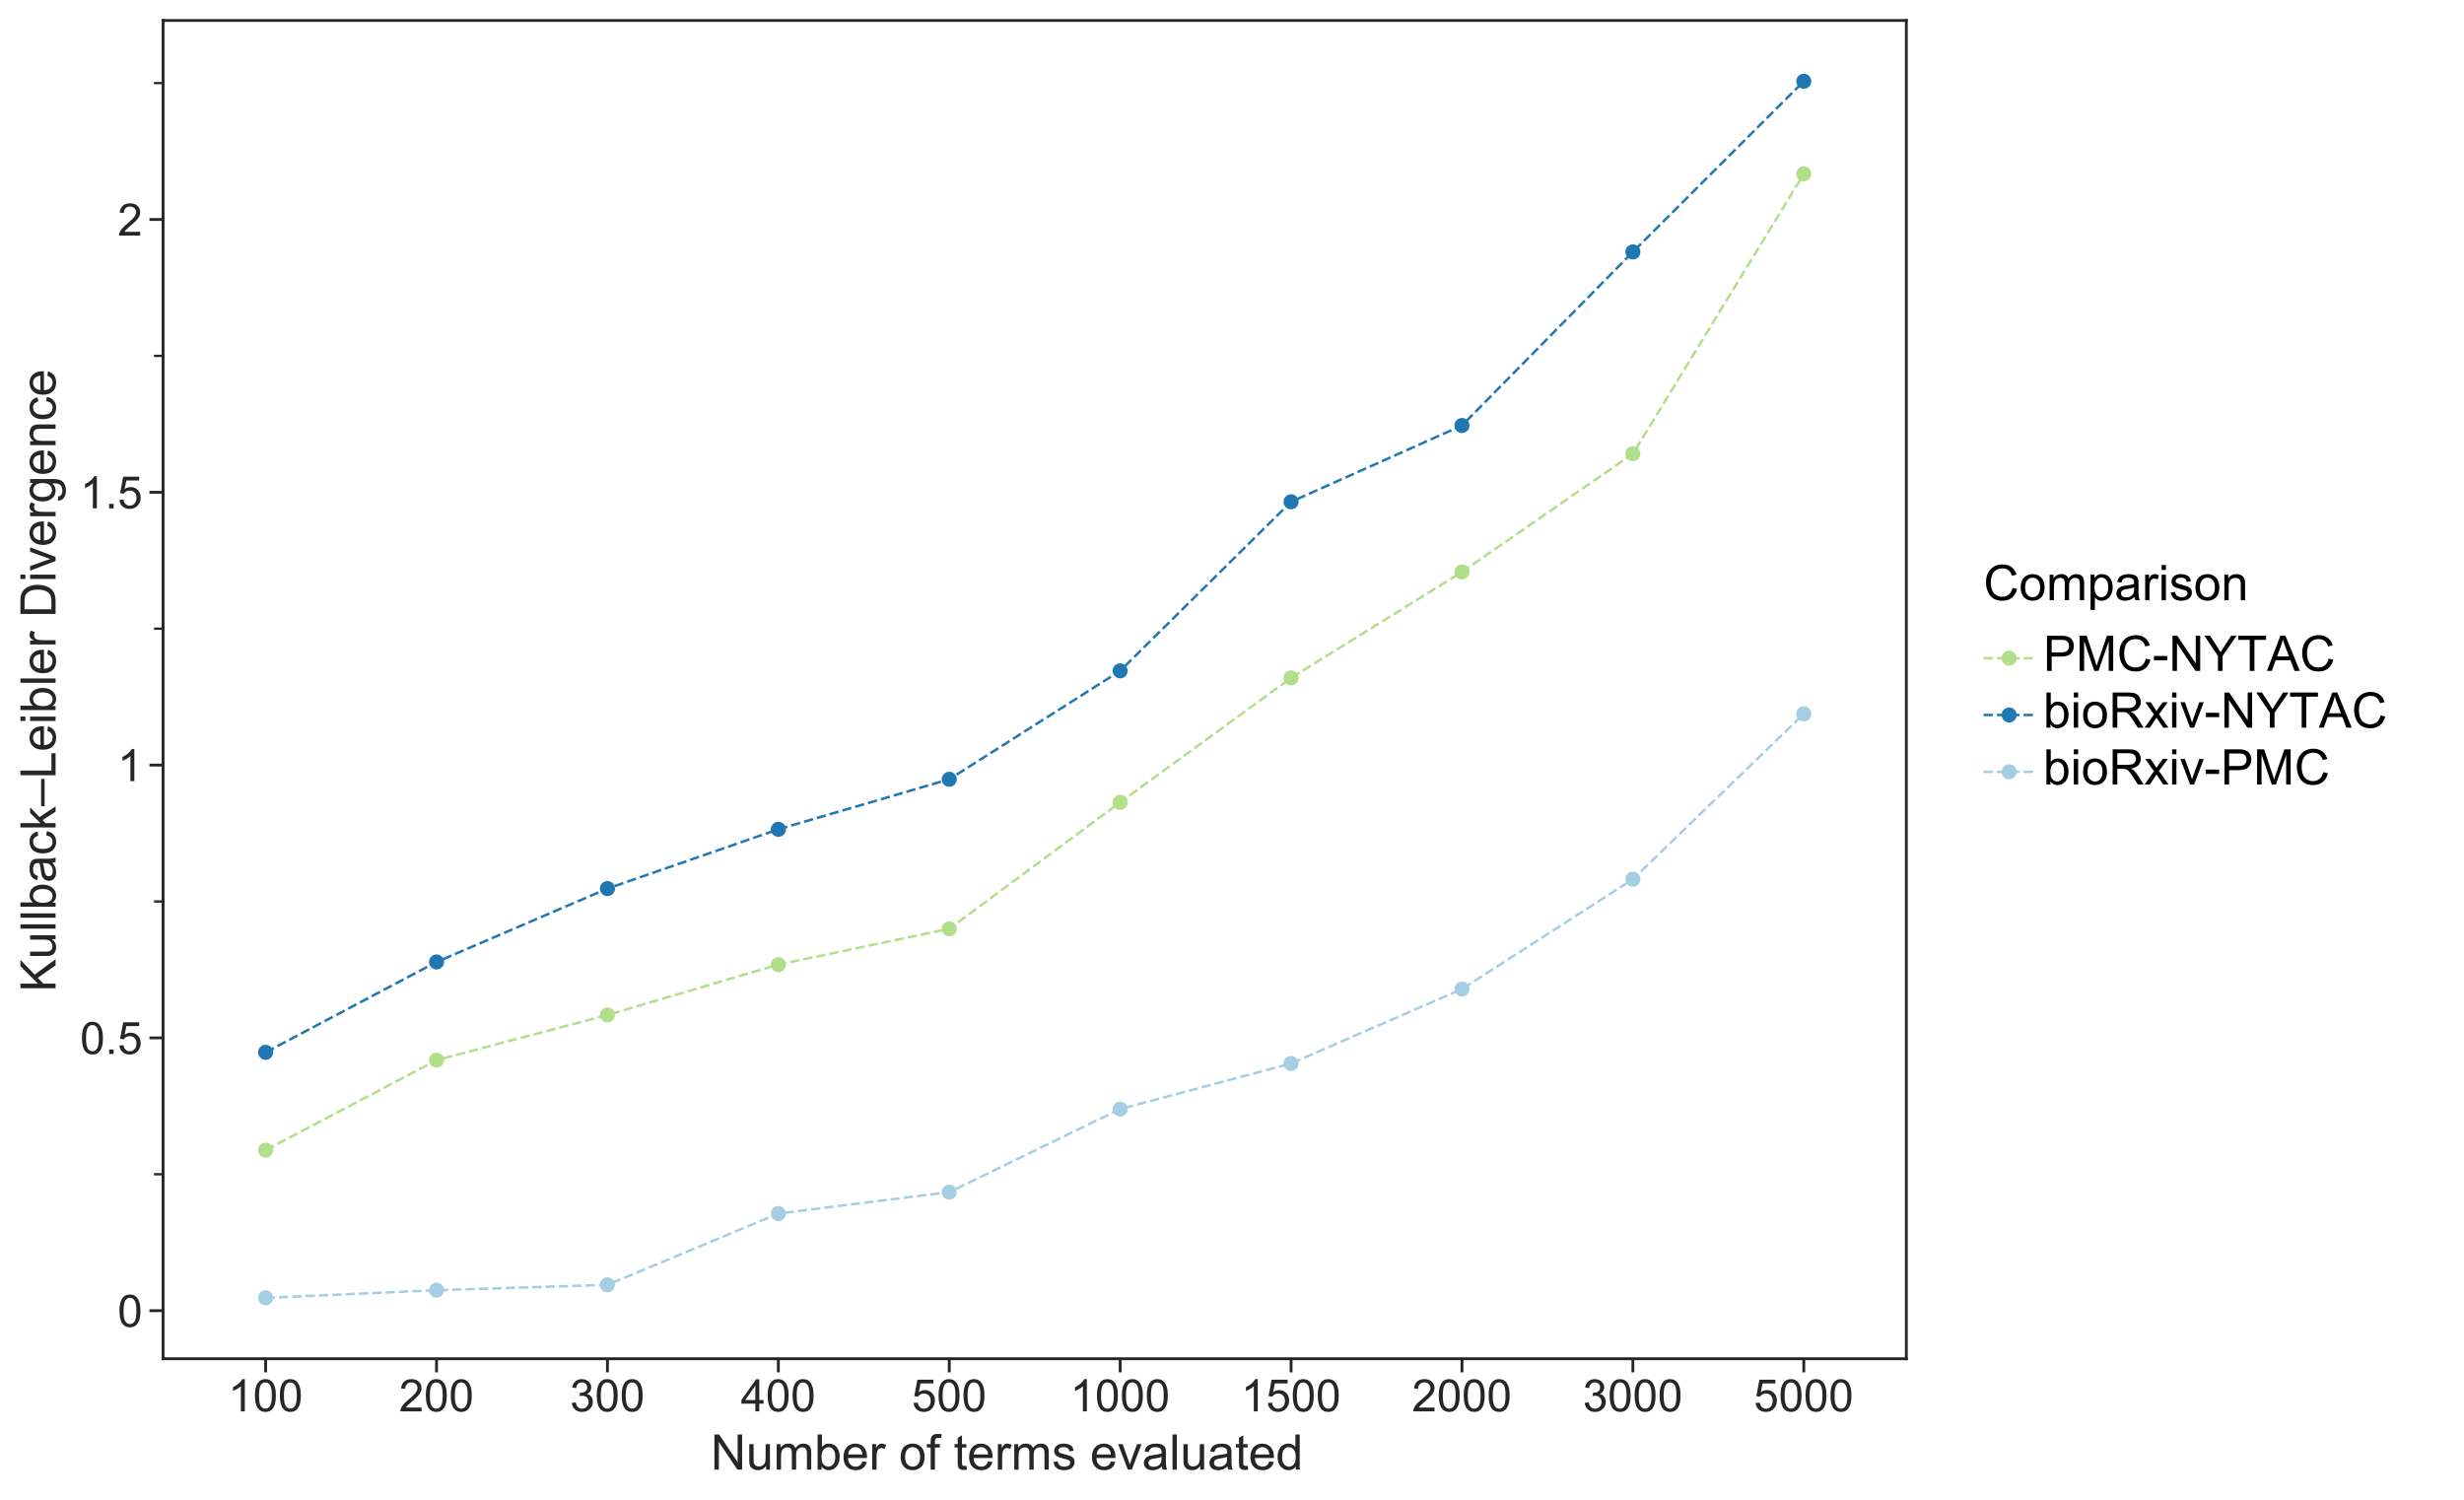 <?xml version="1.0" encoding="utf-8" standalone="no"?>
<!DOCTYPE svg PUBLIC "-//W3C//DTD SVG 1.1//EN"
  "http://www.w3.org/Graphics/SVG/1.1/DTD/svg11.dtd">
<!-- Created with matplotlib (https://matplotlib.org/) -->
<svg height="528.129pt" version="1.1" viewBox="0 0 867.581 528.129" width="867.581pt" xmlns="http://www.w3.org/2000/svg" xmlns:xlink="http://www.w3.org/1999/xlink">
 <defs>
  <style type="text/css">
*{stroke-linecap:butt;stroke-linejoin:round;}
  </style>
 </defs>
 <g id="figure_1">
  <g id="patch_1">
   <path d="M 0 528.129
L 867.581 528.129
L 867.581 0
L 0 0
z
" style="fill:#ffffff;"/>
  </g>
  <g id="axes_1">
   <g id="patch_2">
    <path d="M 57.423 478.44
L 671.223 478.44
L 671.223 7.2
L 57.423 7.2
z
" style="fill:#ffffff;"/>
   </g>
   <g id="matplotlib.axis_1">
    <g id="xtick_1">
     <g id="line2d_1">
      <defs>
       <path d="M 0 0
L 0 4.8
" id="me2a173a4ca" style="stroke:#262626;"/>
      </defs>
      <g>
       <use style="fill:#262626;stroke:#262626;" x="93.529" xlink:href="#me2a173a4ca" y="478.44"/>
      </g>
     </g>
     <g id="text_1">
      <!-- 100 -->
      <defs>
       <path d="M 37.25 0
L 28.469 0
L 28.469 56
Q 25.297 52.984 20.141 49.953
Q 14.984 46.922 10.891 45.406
L 10.891 53.906
Q 18.266 57.375 23.781 62.297
Q 29.297 67.234 31.594 71.875
L 37.25 71.875
z
" id="ArialMT-49"/>
       <path d="M 4.156 35.297
Q 4.156 48 6.766 55.734
Q 9.375 63.484 14.516 67.672
Q 19.672 71.875 27.484 71.875
Q 33.25 71.875 37.594 69.547
Q 41.938 67.234 44.766 62.859
Q 47.609 58.5 49.219 52.219
Q 50.828 45.953 50.828 35.297
Q 50.828 22.703 48.234 14.969
Q 45.656 7.234 40.5 3
Q 35.359 -1.219 27.484 -1.219
Q 17.141 -1.219 11.234 6.203
Q 4.156 15.141 4.156 35.297
z
M 13.188 35.297
Q 13.188 17.672 17.312 11.828
Q 21.438 6 27.484 6
Q 33.547 6 37.672 11.859
Q 41.797 17.719 41.797 35.297
Q 41.797 52.984 37.672 58.781
Q 33.547 64.594 27.391 64.594
Q 21.344 64.594 17.719 59.469
Q 13.188 52.938 13.188 35.297
z
" id="ArialMT-48"/>
      </defs>
      <g style="fill:#262626;" transform="translate(80.316 496.978)scale(0.158 -0.158)">
       <use xlink:href="#ArialMT-49"/>
       <use x="55.615" xlink:href="#ArialMT-48"/>
       <use x="111.23" xlink:href="#ArialMT-48"/>
      </g>
     </g>
    </g>
    <g id="xtick_2">
     <g id="line2d_2">
      <g>
       <use style="fill:#262626;stroke:#262626;" x="153.706" xlink:href="#me2a173a4ca" y="478.44"/>
      </g>
     </g>
     <g id="text_2">
      <!-- 200 -->
      <defs>
       <path d="M 50.344 8.453
L 50.344 0
L 3.031 0
Q 2.938 3.172 4.047 6.109
Q 5.859 10.938 9.828 15.625
Q 13.812 20.312 21.344 26.469
Q 33.016 36.031 37.109 41.625
Q 41.219 47.219 41.219 52.203
Q 41.219 57.422 37.469 61
Q 33.734 64.594 27.734 64.594
Q 21.391 64.594 17.578 60.781
Q 13.766 56.984 13.719 50.25
L 4.688 51.172
Q 5.609 61.281 11.656 66.578
Q 17.719 71.875 27.938 71.875
Q 38.234 71.875 44.234 66.156
Q 50.25 60.453 50.25 52
Q 50.25 47.703 48.484 43.547
Q 46.734 39.406 42.656 34.812
Q 38.578 30.219 29.109 22.219
Q 21.188 15.578 18.938 13.203
Q 16.703 10.844 15.234 8.453
z
" id="ArialMT-50"/>
      </defs>
      <g style="fill:#262626;" transform="translate(140.493 496.978)scale(0.158 -0.158)">
       <use xlink:href="#ArialMT-50"/>
       <use x="55.615" xlink:href="#ArialMT-48"/>
       <use x="111.23" xlink:href="#ArialMT-48"/>
      </g>
     </g>
    </g>
    <g id="xtick_3">
     <g id="line2d_3">
      <g>
       <use style="fill:#262626;stroke:#262626;" x="213.882" xlink:href="#me2a173a4ca" y="478.44"/>
      </g>
     </g>
     <g id="text_3">
      <!-- 300 -->
      <defs>
       <path d="M 4.203 18.891
L 12.984 20.062
Q 14.5 12.594 18.141 9.297
Q 21.781 6 27 6
Q 33.203 6 37.469 10.297
Q 41.75 14.594 41.75 20.953
Q 41.75 27 37.797 30.922
Q 33.844 34.859 27.734 34.859
Q 25.25 34.859 21.531 33.891
L 22.516 41.609
Q 23.391 41.5 23.922 41.5
Q 29.547 41.5 34.031 44.422
Q 38.531 47.359 38.531 53.469
Q 38.531 58.297 35.25 61.469
Q 31.984 64.656 26.812 64.656
Q 21.688 64.656 18.266 61.422
Q 14.844 58.203 13.875 51.766
L 5.078 53.328
Q 6.688 62.156 12.391 67.016
Q 18.109 71.875 26.609 71.875
Q 32.469 71.875 37.391 69.359
Q 42.328 66.844 44.938 62.5
Q 47.562 58.156 47.562 53.266
Q 47.562 48.641 45.062 44.828
Q 42.578 41.016 37.703 38.766
Q 44.047 37.312 47.562 32.688
Q 51.078 28.078 51.078 21.141
Q 51.078 11.766 44.234 5.25
Q 37.406 -1.266 26.953 -1.266
Q 17.531 -1.266 11.297 4.344
Q 5.078 9.969 4.203 18.891
z
" id="ArialMT-51"/>
      </defs>
      <g style="fill:#262626;" transform="translate(200.669 496.978)scale(0.158 -0.158)">
       <use xlink:href="#ArialMT-51"/>
       <use x="55.615" xlink:href="#ArialMT-48"/>
       <use x="111.23" xlink:href="#ArialMT-48"/>
      </g>
     </g>
    </g>
    <g id="xtick_4">
     <g id="line2d_4">
      <g>
       <use style="fill:#262626;stroke:#262626;" x="274.058" xlink:href="#me2a173a4ca" y="478.44"/>
      </g>
     </g>
     <g id="text_4">
      <!-- 400 -->
      <defs>
       <path d="M 32.328 0
L 32.328 17.141
L 1.266 17.141
L 1.266 25.203
L 33.938 71.578
L 41.109 71.578
L 41.109 25.203
L 50.781 25.203
L 50.781 17.141
L 41.109 17.141
L 41.109 0
z
M 32.328 25.203
L 32.328 57.469
L 9.906 25.203
z
" id="ArialMT-52"/>
      </defs>
      <g style="fill:#262626;" transform="translate(260.846 496.978)scale(0.158 -0.158)">
       <use xlink:href="#ArialMT-52"/>
       <use x="55.615" xlink:href="#ArialMT-48"/>
       <use x="111.23" xlink:href="#ArialMT-48"/>
      </g>
     </g>
    </g>
    <g id="xtick_5">
     <g id="line2d_5">
      <g>
       <use style="fill:#262626;stroke:#262626;" x="334.235" xlink:href="#me2a173a4ca" y="478.44"/>
      </g>
     </g>
     <g id="text_5">
      <!-- 500 -->
      <defs>
       <path d="M 4.156 18.75
L 13.375 19.531
Q 14.406 12.797 18.141 9.391
Q 21.875 6 27.156 6
Q 33.5 6 37.891 10.781
Q 42.281 15.578 42.281 23.484
Q 42.281 31 38.062 35.344
Q 33.844 39.703 27 39.703
Q 22.75 39.703 19.328 37.766
Q 15.922 35.844 13.969 32.766
L 5.719 33.844
L 12.641 70.609
L 48.25 70.609
L 48.25 62.203
L 19.672 62.203
L 15.828 42.969
Q 22.266 47.469 29.344 47.469
Q 38.719 47.469 45.156 40.969
Q 51.609 34.469 51.609 24.266
Q 51.609 14.547 45.953 7.469
Q 39.062 -1.219 27.156 -1.219
Q 17.391 -1.219 11.203 4.25
Q 5.031 9.719 4.156 18.75
z
" id="ArialMT-53"/>
      </defs>
      <g style="fill:#262626;" transform="translate(321.022 496.978)scale(0.158 -0.158)">
       <use xlink:href="#ArialMT-53"/>
       <use x="55.615" xlink:href="#ArialMT-48"/>
       <use x="111.23" xlink:href="#ArialMT-48"/>
      </g>
     </g>
    </g>
    <g id="xtick_6">
     <g id="line2d_6">
      <g>
       <use style="fill:#262626;stroke:#262626;" x="394.411" xlink:href="#me2a173a4ca" y="478.44"/>
      </g>
     </g>
     <g id="text_6">
      <!-- 1000 -->
      <g style="fill:#262626;" transform="translate(376.794 496.978)scale(0.158 -0.158)">
       <use xlink:href="#ArialMT-49"/>
       <use x="55.615" xlink:href="#ArialMT-48"/>
       <use x="111.23" xlink:href="#ArialMT-48"/>
       <use x="166.846" xlink:href="#ArialMT-48"/>
      </g>
     </g>
    </g>
    <g id="xtick_7">
     <g id="line2d_7">
      <g>
       <use style="fill:#262626;stroke:#262626;" x="454.588" xlink:href="#me2a173a4ca" y="478.44"/>
      </g>
     </g>
     <g id="text_7">
      <!-- 1500 -->
      <g style="fill:#262626;" transform="translate(436.971 496.978)scale(0.158 -0.158)">
       <use xlink:href="#ArialMT-49"/>
       <use x="55.615" xlink:href="#ArialMT-53"/>
       <use x="111.23" xlink:href="#ArialMT-48"/>
       <use x="166.846" xlink:href="#ArialMT-48"/>
      </g>
     </g>
    </g>
    <g id="xtick_8">
     <g id="line2d_8">
      <g>
       <use style="fill:#262626;stroke:#262626;" x="514.764" xlink:href="#me2a173a4ca" y="478.44"/>
      </g>
     </g>
     <g id="text_8">
      <!-- 2000 -->
      <g style="fill:#262626;" transform="translate(497.147 496.978)scale(0.158 -0.158)">
       <use xlink:href="#ArialMT-50"/>
       <use x="55.615" xlink:href="#ArialMT-48"/>
       <use x="111.23" xlink:href="#ArialMT-48"/>
       <use x="166.846" xlink:href="#ArialMT-48"/>
      </g>
     </g>
    </g>
    <g id="xtick_9">
     <g id="line2d_9">
      <g>
       <use style="fill:#262626;stroke:#262626;" x="574.941" xlink:href="#me2a173a4ca" y="478.44"/>
      </g>
     </g>
     <g id="text_9">
      <!-- 3000 -->
      <g style="fill:#262626;" transform="translate(557.324 496.978)scale(0.158 -0.158)">
       <use xlink:href="#ArialMT-51"/>
       <use x="55.615" xlink:href="#ArialMT-48"/>
       <use x="111.23" xlink:href="#ArialMT-48"/>
       <use x="166.846" xlink:href="#ArialMT-48"/>
      </g>
     </g>
    </g>
    <g id="xtick_10">
     <g id="line2d_10">
      <g>
       <use style="fill:#262626;stroke:#262626;" x="635.117" xlink:href="#me2a173a4ca" y="478.44"/>
      </g>
     </g>
     <g id="text_10">
      <!-- 5000 -->
      <g style="fill:#262626;" transform="translate(617.5 496.978)scale(0.158 -0.158)">
       <use xlink:href="#ArialMT-53"/>
       <use x="55.615" xlink:href="#ArialMT-48"/>
       <use x="111.23" xlink:href="#ArialMT-48"/>
       <use x="166.846" xlink:href="#ArialMT-48"/>
      </g>
     </g>
    </g>
    <g id="text_11">
     <!-- Number of terms evaluated -->
     <defs>
      <path d="M 7.625 0
L 7.625 71.578
L 17.328 71.578
L 54.938 15.375
L 54.938 71.578
L 64.016 71.578
L 64.016 0
L 54.297 0
L 16.703 56.25
L 16.703 0
z
" id="ArialMT-78"/>
      <path d="M 40.578 0
L 40.578 7.625
Q 34.516 -1.172 24.125 -1.172
Q 19.531 -1.172 15.547 0.578
Q 11.578 2.344 9.641 5
Q 7.719 7.672 6.938 11.531
Q 6.391 14.109 6.391 19.734
L 6.391 51.859
L 15.188 51.859
L 15.188 23.094
Q 15.188 16.219 15.719 13.812
Q 16.547 10.359 19.234 8.375
Q 21.922 6.391 25.875 6.391
Q 29.828 6.391 33.297 8.422
Q 36.766 10.453 38.203 13.938
Q 39.656 17.438 39.656 24.078
L 39.656 51.859
L 48.438 51.859
L 48.438 0
z
" id="ArialMT-117"/>
      <path d="M 6.594 0
L 6.594 51.859
L 14.453 51.859
L 14.453 44.578
Q 16.891 48.391 20.938 50.703
Q 25 53.031 30.172 53.031
Q 35.938 53.031 39.625 50.641
Q 43.312 48.25 44.828 43.953
Q 50.984 53.031 60.844 53.031
Q 68.562 53.031 72.703 48.75
Q 76.859 44.484 76.859 35.594
L 76.859 0
L 68.109 0
L 68.109 32.672
Q 68.109 37.938 67.25 40.25
Q 66.406 42.578 64.156 43.984
Q 61.922 45.406 58.891 45.406
Q 53.422 45.406 49.797 41.766
Q 46.188 38.141 46.188 30.125
L 46.188 0
L 37.406 0
L 37.406 33.688
Q 37.406 39.547 35.25 42.469
Q 33.109 45.406 28.219 45.406
Q 24.516 45.406 21.359 43.453
Q 18.219 41.5 16.797 37.734
Q 15.375 33.984 15.375 26.906
L 15.375 0
z
" id="ArialMT-109"/>
      <path d="M 14.703 0
L 6.547 0
L 6.547 71.578
L 15.328 71.578
L 15.328 46.047
Q 20.906 53.031 29.547 53.031
Q 34.328 53.031 38.594 51.094
Q 42.875 49.172 45.625 45.672
Q 48.391 42.188 49.953 37.25
Q 51.516 32.328 51.516 26.703
Q 51.516 13.375 44.922 6.094
Q 38.328 -1.172 29.109 -1.172
Q 19.922 -1.172 14.703 6.5
z
M 14.594 26.312
Q 14.594 17 17.141 12.844
Q 21.297 6.062 28.375 6.062
Q 34.125 6.062 38.328 11.062
Q 42.531 16.062 42.531 25.984
Q 42.531 36.141 38.5 40.969
Q 34.469 45.797 28.766 45.797
Q 23 45.797 18.797 40.797
Q 14.594 35.797 14.594 26.312
z
" id="ArialMT-98"/>
      <path d="M 42.094 16.703
L 51.172 15.578
Q 49.031 7.625 43.219 3.219
Q 37.406 -1.172 28.375 -1.172
Q 17 -1.172 10.328 5.828
Q 3.656 12.844 3.656 25.484
Q 3.656 38.578 10.391 45.797
Q 17.141 53.031 27.875 53.031
Q 38.281 53.031 44.875 45.953
Q 51.469 38.875 51.469 26.031
Q 51.469 25.25 51.422 23.688
L 12.75 23.688
Q 13.234 15.141 17.578 10.594
Q 21.922 6.062 28.422 6.062
Q 33.25 6.062 36.672 8.594
Q 40.094 11.141 42.094 16.703
z
M 13.234 30.906
L 42.188 30.906
Q 41.609 37.453 38.875 40.719
Q 34.672 45.797 27.984 45.797
Q 21.922 45.797 17.797 41.75
Q 13.672 37.703 13.234 30.906
z
" id="ArialMT-101"/>
      <path d="M 6.5 0
L 6.5 51.859
L 14.406 51.859
L 14.406 44
Q 17.438 49.516 20 51.266
Q 22.562 53.031 25.641 53.031
Q 30.078 53.031 34.672 50.203
L 31.641 42.047
Q 28.422 43.953 25.203 43.953
Q 22.312 43.953 20.016 42.219
Q 17.719 40.484 16.75 37.406
Q 15.281 32.719 15.281 27.156
L 15.281 0
z
" id="ArialMT-114"/>
      <path id="ArialMT-32"/>
      <path d="M 3.328 25.922
Q 3.328 40.328 11.328 47.266
Q 18.016 53.031 27.641 53.031
Q 38.328 53.031 45.109 46.016
Q 51.906 39.016 51.906 26.656
Q 51.906 16.656 48.906 10.906
Q 45.906 5.172 40.156 2
Q 34.422 -1.172 27.641 -1.172
Q 16.75 -1.172 10.031 5.812
Q 3.328 12.797 3.328 25.922
z
M 12.359 25.922
Q 12.359 15.969 16.703 11.016
Q 21.047 6.062 27.641 6.062
Q 34.188 6.062 38.531 11.031
Q 42.875 16.016 42.875 26.219
Q 42.875 35.844 38.5 40.797
Q 34.125 45.75 27.641 45.75
Q 21.047 45.75 16.703 40.812
Q 12.359 35.891 12.359 25.922
z
" id="ArialMT-111"/>
      <path d="M 8.688 0
L 8.688 45.016
L 0.922 45.016
L 0.922 51.859
L 8.688 51.859
L 8.688 57.375
Q 8.688 62.594 9.625 65.141
Q 10.891 68.562 14.078 70.672
Q 17.281 72.797 23.047 72.797
Q 26.766 72.797 31.25 71.922
L 29.938 64.266
Q 27.203 64.75 24.75 64.75
Q 20.75 64.75 19.094 63.031
Q 17.438 61.328 17.438 56.641
L 17.438 51.859
L 27.547 51.859
L 27.547 45.016
L 17.438 45.016
L 17.438 0
z
" id="ArialMT-102"/>
      <path d="M 25.781 7.859
L 27.047 0.094
Q 23.344 -0.688 20.406 -0.688
Q 15.625 -0.688 12.984 0.828
Q 10.359 2.344 9.281 4.812
Q 8.203 7.281 8.203 15.188
L 8.203 45.016
L 1.766 45.016
L 1.766 51.859
L 8.203 51.859
L 8.203 64.703
L 16.938 69.969
L 16.938 51.859
L 25.781 51.859
L 25.781 45.016
L 16.938 45.016
L 16.938 14.703
Q 16.938 10.938 17.406 9.859
Q 17.875 8.797 18.922 8.156
Q 19.969 7.516 21.922 7.516
Q 23.391 7.516 25.781 7.859
z
" id="ArialMT-116"/>
      <path d="M 3.078 15.484
L 11.766 16.844
Q 12.5 11.625 15.844 8.844
Q 19.188 6.062 25.203 6.062
Q 31.25 6.062 34.172 8.516
Q 37.109 10.984 37.109 14.312
Q 37.109 17.281 34.516 19
Q 32.719 20.172 25.531 21.969
Q 15.875 24.422 12.141 26.203
Q 8.406 27.984 6.469 31.125
Q 4.547 34.281 4.547 38.094
Q 4.547 41.547 6.125 44.5
Q 7.719 47.469 10.453 49.422
Q 12.5 50.922 16.031 51.969
Q 19.578 53.031 23.641 53.031
Q 29.734 53.031 34.344 51.266
Q 38.969 49.516 41.156 46.5
Q 43.359 43.5 44.188 38.484
L 35.594 37.312
Q 35.016 41.312 32.203 43.547
Q 29.391 45.797 24.266 45.797
Q 18.219 45.797 15.625 43.797
Q 13.031 41.797 13.031 39.109
Q 13.031 37.406 14.109 36.031
Q 15.188 34.625 17.484 33.688
Q 18.797 33.203 25.25 31.453
Q 34.578 28.953 38.25 27.359
Q 41.938 25.781 44.031 22.75
Q 46.141 19.734 46.141 15.234
Q 46.141 10.844 43.578 6.953
Q 41.016 3.078 36.172 0.953
Q 31.344 -1.172 25.25 -1.172
Q 15.141 -1.172 9.844 3.031
Q 4.547 7.234 3.078 15.484
z
" id="ArialMT-115"/>
      <path d="M 21 0
L 1.266 51.859
L 10.547 51.859
L 21.688 20.797
Q 23.484 15.766 25 10.359
Q 26.172 14.453 28.266 20.219
L 39.797 51.859
L 48.828 51.859
L 29.203 0
z
" id="ArialMT-118"/>
      <path d="M 40.438 6.391
Q 35.547 2.25 31.031 0.531
Q 26.516 -1.172 21.344 -1.172
Q 12.797 -1.172 8.203 3
Q 3.609 7.172 3.609 13.672
Q 3.609 17.484 5.344 20.625
Q 7.078 23.781 9.891 25.688
Q 12.703 27.594 16.219 28.562
Q 18.797 29.25 24.031 29.891
Q 34.672 31.156 39.703 32.906
Q 39.75 34.719 39.75 35.203
Q 39.75 40.578 37.25 42.781
Q 33.891 45.75 27.25 45.75
Q 21.047 45.75 18.094 43.578
Q 15.141 41.406 13.719 35.891
L 5.125 37.062
Q 6.297 42.578 8.984 45.969
Q 11.672 49.359 16.75 51.188
Q 21.828 53.031 28.516 53.031
Q 35.156 53.031 39.297 51.469
Q 43.453 49.906 45.406 47.531
Q 47.359 45.172 48.141 41.547
Q 48.578 39.312 48.578 33.453
L 48.578 21.734
Q 48.578 9.469 49.141 6.219
Q 49.703 2.984 51.375 0
L 42.188 0
Q 40.828 2.734 40.438 6.391
z
M 39.703 26.031
Q 34.906 24.078 25.344 22.703
Q 19.922 21.922 17.672 20.938
Q 15.438 19.969 14.203 18.094
Q 12.984 16.219 12.984 13.922
Q 12.984 10.406 15.641 8.062
Q 18.312 5.719 23.438 5.719
Q 28.516 5.719 32.469 7.938
Q 36.422 10.156 38.281 14.016
Q 39.703 17 39.703 22.797
z
" id="ArialMT-97"/>
      <path d="M 6.391 0
L 6.391 71.578
L 15.188 71.578
L 15.188 0
z
" id="ArialMT-108"/>
      <path d="M 40.234 0
L 40.234 6.547
Q 35.297 -1.172 25.734 -1.172
Q 19.531 -1.172 14.328 2.25
Q 9.125 5.672 6.266 11.797
Q 3.422 17.922 3.422 25.875
Q 3.422 33.641 6 39.969
Q 8.594 46.297 13.766 49.656
Q 18.953 53.031 25.344 53.031
Q 30.031 53.031 33.688 51.047
Q 37.359 49.078 39.656 45.906
L 39.656 71.578
L 48.391 71.578
L 48.391 0
z
M 12.453 25.875
Q 12.453 15.922 16.641 10.984
Q 20.844 6.062 26.562 6.062
Q 32.328 6.062 36.344 10.766
Q 40.375 15.484 40.375 25.141
Q 40.375 35.797 36.266 40.766
Q 32.172 45.75 26.172 45.75
Q 20.312 45.75 16.375 40.969
Q 12.453 36.188 12.453 25.875
z
" id="ArialMT-100"/>
     </defs>
     <g style="fill:#262626;" transform="translate(250.223 517.495)scale(0.173 -0.173)">
      <use xlink:href="#ArialMT-78"/>
      <use x="72.217" xlink:href="#ArialMT-117"/>
      <use x="127.832" xlink:href="#ArialMT-109"/>
      <use x="211.133" xlink:href="#ArialMT-98"/>
      <use x="266.748" xlink:href="#ArialMT-101"/>
      <use x="322.363" xlink:href="#ArialMT-114"/>
      <use x="355.664" xlink:href="#ArialMT-32"/>
      <use x="383.447" xlink:href="#ArialMT-111"/>
      <use x="439.062" xlink:href="#ArialMT-102"/>
      <use x="466.846" xlink:href="#ArialMT-32"/>
      <use x="494.629" xlink:href="#ArialMT-116"/>
      <use x="522.412" xlink:href="#ArialMT-101"/>
      <use x="578.027" xlink:href="#ArialMT-114"/>
      <use x="611.328" xlink:href="#ArialMT-109"/>
      <use x="694.629" xlink:href="#ArialMT-115"/>
      <use x="744.629" xlink:href="#ArialMT-32"/>
      <use x="772.412" xlink:href="#ArialMT-101"/>
      <use x="828.027" xlink:href="#ArialMT-118"/>
      <use x="878.027" xlink:href="#ArialMT-97"/>
      <use x="933.643" xlink:href="#ArialMT-108"/>
      <use x="955.859" xlink:href="#ArialMT-117"/>
      <use x="1011.475" xlink:href="#ArialMT-97"/>
      <use x="1067.09" xlink:href="#ArialMT-116"/>
      <use x="1094.873" xlink:href="#ArialMT-101"/>
      <use x="1150.488" xlink:href="#ArialMT-100"/>
     </g>
    </g>
   </g>
   <g id="matplotlib.axis_2">
    <g id="ytick_1">
     <g id="line2d_11">
      <defs>
       <path d="M 0 0
L -4.8 0
" id="m565c1ab299" style="stroke:#262626;"/>
      </defs>
      <g>
       <use style="fill:#262626;stroke:#262626;" x="57.423" xlink:href="#m565c1ab299" y="461.521"/>
      </g>
     </g>
     <g id="text_12">
      <!-- 0 -->
      <g style="fill:#262626;" transform="translate(41.415 467.19)scale(0.158 -0.158)">
       <use xlink:href="#ArialMT-48"/>
      </g>
     </g>
    </g>
    <g id="ytick_2">
     <g id="line2d_12">
      <g>
       <use style="fill:#262626;stroke:#262626;" x="57.423" xlink:href="#m565c1ab299" y="365.461"/>
      </g>
     </g>
     <g id="text_13">
      <!-- 0.5 -->
      <defs>
       <path d="M 9.078 0
L 9.078 10.016
L 19.094 10.016
L 19.094 0
z
" id="ArialMT-46"/>
      </defs>
      <g style="fill:#262626;" transform="translate(28.206 371.13)scale(0.158 -0.158)">
       <use xlink:href="#ArialMT-48"/>
       <use x="55.615" xlink:href="#ArialMT-46"/>
       <use x="83.398" xlink:href="#ArialMT-53"/>
      </g>
     </g>
    </g>
    <g id="ytick_3">
     <g id="line2d_13">
      <g>
       <use style="fill:#262626;stroke:#262626;" x="57.423" xlink:href="#m565c1ab299" y="269.4"/>
      </g>
     </g>
     <g id="text_14">
      <!-- 1 -->
      <g style="fill:#262626;" transform="translate(41.415 275.069)scale(0.158 -0.158)">
       <use xlink:href="#ArialMT-49"/>
      </g>
     </g>
    </g>
    <g id="ytick_4">
     <g id="line2d_14">
      <g>
       <use style="fill:#262626;stroke:#262626;" x="57.423" xlink:href="#m565c1ab299" y="173.339"/>
      </g>
     </g>
     <g id="text_15">
      <!-- 1.5 -->
      <g style="fill:#262626;" transform="translate(28.206 179.008)scale(0.158 -0.158)">
       <use xlink:href="#ArialMT-49"/>
       <use x="55.615" xlink:href="#ArialMT-46"/>
       <use x="83.398" xlink:href="#ArialMT-53"/>
      </g>
     </g>
    </g>
    <g id="ytick_5">
     <g id="line2d_15">
      <g>
       <use style="fill:#262626;stroke:#262626;" x="57.423" xlink:href="#m565c1ab299" y="77.279"/>
      </g>
     </g>
     <g id="text_16">
      <!-- 2 -->
      <g style="fill:#262626;" transform="translate(41.415 82.948)scale(0.158 -0.158)">
       <use xlink:href="#ArialMT-50"/>
      </g>
     </g>
    </g>
    <g id="ytick_6">
     <g id="line2d_16">
      <defs>
       <path d="M 0 0
L -3.2 0
" id="mf69f061c16" style="stroke:#262626;stroke-width:0.8;"/>
      </defs>
      <g>
       <use style="fill:#262626;stroke:#262626;stroke-width:0.8;" x="57.423" xlink:href="#mf69f061c16" y="413.491"/>
      </g>
     </g>
    </g>
    <g id="ytick_7">
     <g id="line2d_17">
      <g>
       <use style="fill:#262626;stroke:#262626;stroke-width:0.8;" x="57.423" xlink:href="#mf69f061c16" y="317.43"/>
      </g>
     </g>
    </g>
    <g id="ytick_8">
     <g id="line2d_18">
      <g>
       <use style="fill:#262626;stroke:#262626;stroke-width:0.8;" x="57.423" xlink:href="#mf69f061c16" y="221.37"/>
      </g>
     </g>
    </g>
    <g id="ytick_9">
     <g id="line2d_19">
      <g>
       <use style="fill:#262626;stroke:#262626;stroke-width:0.8;" x="57.423" xlink:href="#mf69f061c16" y="125.309"/>
      </g>
     </g>
    </g>
    <g id="ytick_10">
     <g id="line2d_20">
      <g>
       <use style="fill:#262626;stroke:#262626;stroke-width:0.8;" x="57.423" xlink:href="#mf69f061c16" y="29.248"/>
      </g>
     </g>
    </g>
    <g id="text_17">
     <!-- Kullback–Leibler Divergence -->
     <defs>
      <path d="M 7.328 0
L 7.328 71.578
L 16.797 71.578
L 16.797 36.078
L 52.344 71.578
L 65.188 71.578
L 35.156 42.578
L 66.5 0
L 54 0
L 28.516 36.234
L 16.797 24.812
L 16.797 0
z
" id="ArialMT-75"/>
      <path d="M 40.438 19
L 49.078 17.875
Q 47.656 8.938 41.812 3.875
Q 35.984 -1.172 27.484 -1.172
Q 16.844 -1.172 10.375 5.781
Q 3.906 12.75 3.906 25.734
Q 3.906 34.125 6.688 40.422
Q 9.469 46.734 15.156 49.875
Q 20.844 53.031 27.547 53.031
Q 35.984 53.031 41.359 48.75
Q 46.734 44.484 48.25 36.625
L 39.703 35.297
Q 38.484 40.531 35.375 43.156
Q 32.281 45.797 27.875 45.797
Q 21.234 45.797 17.078 41.031
Q 12.938 36.281 12.938 25.984
Q 12.938 15.531 16.938 10.797
Q 20.953 6.062 27.391 6.062
Q 32.562 6.062 36.031 9.234
Q 39.5 12.406 40.438 19
z
" id="ArialMT-99"/>
      <path d="M 6.641 0
L 6.641 71.578
L 15.438 71.578
L 15.438 30.766
L 36.234 51.859
L 47.609 51.859
L 27.781 32.625
L 49.609 0
L 38.766 0
L 21.625 26.516
L 15.438 20.562
L 15.438 0
z
" id="ArialMT-107"/>
      <path d="M -0.203 22.359
L -0.203 29.438
L 55.422 29.438
L 55.422 22.359
z
" id="ArialMT-8211"/>
      <path d="M 7.328 0
L 7.328 71.578
L 16.797 71.578
L 16.797 8.453
L 52.047 8.453
L 52.047 0
z
" id="ArialMT-76"/>
      <path d="M 6.641 61.469
L 6.641 71.578
L 15.438 71.578
L 15.438 61.469
z
M 6.641 0
L 6.641 51.859
L 15.438 51.859
L 15.438 0
z
" id="ArialMT-105"/>
      <path d="M 7.719 0
L 7.719 71.578
L 32.375 71.578
Q 40.719 71.578 45.125 70.562
Q 51.266 69.141 55.609 65.438
Q 61.281 60.641 64.078 53.188
Q 66.891 45.75 66.891 36.188
Q 66.891 28.031 64.984 21.734
Q 63.094 15.438 60.109 11.297
Q 57.125 7.172 53.578 4.797
Q 50.047 2.438 45.047 1.219
Q 40.047 0 33.547 0
z
M 17.188 8.453
L 32.469 8.453
Q 39.547 8.453 43.578 9.766
Q 47.609 11.078 50 13.484
Q 53.375 16.844 55.25 22.531
Q 57.125 28.219 57.125 36.328
Q 57.125 47.562 53.438 53.594
Q 49.75 59.625 44.484 61.672
Q 40.672 63.141 32.234 63.141
L 17.188 63.141
z
" id="ArialMT-68"/>
      <path d="M 4.984 -4.297
L 13.531 -5.562
Q 14.062 -9.516 16.5 -11.328
Q 19.781 -13.766 25.438 -13.766
Q 31.547 -13.766 34.859 -11.328
Q 38.188 -8.891 39.359 -4.5
Q 40.047 -1.812 39.984 6.781
Q 34.234 0 25.641 0
Q 14.938 0 9.078 7.719
Q 3.219 15.438 3.219 26.219
Q 3.219 33.641 5.906 39.906
Q 8.594 46.188 13.688 49.609
Q 18.797 53.031 25.688 53.031
Q 34.859 53.031 40.828 45.609
L 40.828 51.859
L 48.922 51.859
L 48.922 7.031
Q 48.922 -5.078 46.453 -10.125
Q 44 -15.188 38.641 -18.109
Q 33.297 -21.047 25.484 -21.047
Q 16.219 -21.047 10.5 -16.875
Q 4.781 -12.703 4.984 -4.297
z
M 12.25 26.859
Q 12.25 16.656 16.297 11.969
Q 20.359 7.281 26.469 7.281
Q 32.516 7.281 36.609 11.938
Q 40.719 16.609 40.719 26.562
Q 40.719 36.078 36.5 40.906
Q 32.281 45.75 26.312 45.75
Q 20.453 45.75 16.344 40.984
Q 12.25 36.234 12.25 26.859
z
" id="ArialMT-103"/>
      <path d="M 6.594 0
L 6.594 51.859
L 14.5 51.859
L 14.5 44.484
Q 20.219 53.031 31 53.031
Q 35.688 53.031 39.625 51.344
Q 43.562 49.656 45.516 46.922
Q 47.469 44.188 48.25 40.438
Q 48.734 37.984 48.734 31.891
L 48.734 0
L 39.938 0
L 39.938 31.547
Q 39.938 36.922 38.906 39.578
Q 37.891 42.234 35.281 43.812
Q 32.672 45.406 29.156 45.406
Q 23.531 45.406 19.453 41.844
Q 15.375 38.281 15.375 28.328
L 15.375 0
z
" id="ArialMT-110"/>
     </defs>
     <g style="fill:#262626;" transform="translate(19.569 349.256)rotate(-90)scale(0.173 -0.173)">
      <use xlink:href="#ArialMT-75"/>
      <use x="66.699" xlink:href="#ArialMT-117"/>
      <use x="122.314" xlink:href="#ArialMT-108"/>
      <use x="144.531" xlink:href="#ArialMT-108"/>
      <use x="166.748" xlink:href="#ArialMT-98"/>
      <use x="222.363" xlink:href="#ArialMT-97"/>
      <use x="277.979" xlink:href="#ArialMT-99"/>
      <use x="327.979" xlink:href="#ArialMT-107"/>
      <use x="377.979" xlink:href="#ArialMT-8211"/>
      <use x="433.594" xlink:href="#ArialMT-76"/>
      <use x="489.209" xlink:href="#ArialMT-101"/>
      <use x="544.824" xlink:href="#ArialMT-105"/>
      <use x="567.041" xlink:href="#ArialMT-98"/>
      <use x="622.656" xlink:href="#ArialMT-108"/>
      <use x="644.873" xlink:href="#ArialMT-101"/>
      <use x="700.488" xlink:href="#ArialMT-114"/>
      <use x="733.789" xlink:href="#ArialMT-32"/>
      <use x="761.572" xlink:href="#ArialMT-68"/>
      <use x="833.789" xlink:href="#ArialMT-105"/>
      <use x="856.006" xlink:href="#ArialMT-118"/>
      <use x="906.006" xlink:href="#ArialMT-101"/>
      <use x="961.621" xlink:href="#ArialMT-114"/>
      <use x="994.922" xlink:href="#ArialMT-103"/>
      <use x="1050.537" xlink:href="#ArialMT-101"/>
      <use x="1106.152" xlink:href="#ArialMT-110"/>
      <use x="1161.768" xlink:href="#ArialMT-99"/>
      <use x="1211.768" xlink:href="#ArialMT-101"/>
     </g>
    </g>
   </g>
   <g id="PathCollection_1">
    <path clip-path="url(#pfc277df956)" d="M 93.529 459.236
C 94.117 459.236 94.68 459.002 95.096 458.587
C 95.511 458.171 95.745 457.608 95.745 457.02
C 95.745 456.432 95.511 455.869 95.096 455.453
C 94.68 455.038 94.117 454.804 93.529 454.804
C 92.942 454.804 92.378 455.038 91.962 455.453
C 91.547 455.869 91.314 456.432 91.314 457.02
C 91.314 457.608 91.547 458.171 91.962 458.587
C 92.378 459.002 92.942 459.236 93.529 459.236
z
" style="fill:#a6cee3;stroke:#a6cee3;stroke-width:0.886;"/>
    <path clip-path="url(#pfc277df956)" d="M 93.529 372.76
C 94.117 372.76 94.68 372.527 95.096 372.111
C 95.511 371.696 95.745 371.132 95.745 370.545
C 95.745 369.957 95.511 369.394 95.096 368.978
C 94.68 368.563 94.117 368.329 93.529 368.329
C 92.942 368.329 92.378 368.563 91.962 368.978
C 91.547 369.394 91.314 369.957 91.314 370.545
C 91.314 371.132 91.547 371.696 91.962 372.111
C 92.378 372.527 92.942 372.76 93.529 372.76
z
" style="fill:#1f78b4;stroke:#1f78b4;stroke-width:0.886;"/>
    <path clip-path="url(#pfc277df956)" d="M 93.529 407.213
C 94.117 407.213 94.68 406.979 95.096 406.564
C 95.511 406.148 95.745 405.585 95.745 404.997
C 95.745 404.41 95.511 403.846 95.096 403.431
C 94.68 403.015 94.117 402.782 93.529 402.782
C 92.942 402.782 92.378 403.015 91.962 403.431
C 91.547 403.846 91.314 404.41 91.314 404.997
C 91.314 405.585 91.547 406.148 91.962 406.564
C 92.378 406.979 92.942 407.213 93.529 407.213
z
" style="fill:#b2df8a;stroke:#b2df8a;stroke-width:0.886;"/>
    <path clip-path="url(#pfc277df956)" d="M 153.706 456.527
C 154.293 456.527 154.857 456.294 155.272 455.878
C 155.688 455.463 155.921 454.899 155.921 454.311
C 155.921 453.724 155.688 453.16 155.272 452.745
C 154.857 452.329 154.293 452.096 153.706 452.096
C 153.118 452.096 152.554 452.329 152.139 452.745
C 151.723 453.16 151.49 453.724 151.49 454.311
C 151.49 454.899 151.723 455.463 152.139 455.878
C 152.554 456.294 153.118 456.527 153.706 456.527
z
" style="fill:#a6cee3;stroke:#a6cee3;stroke-width:0.886;"/>
    <path clip-path="url(#pfc277df956)" d="M 153.706 340.949
C 154.293 340.949 154.857 340.716 155.272 340.3
C 155.688 339.885 155.921 339.321 155.921 338.734
C 155.921 338.146 155.688 337.583 155.272 337.167
C 154.857 336.752 154.293 336.518 153.706 336.518
C 153.118 336.518 152.554 336.752 152.139 337.167
C 151.723 337.583 151.49 338.146 151.49 338.734
C 151.49 339.321 151.723 339.885 152.139 340.3
C 152.554 340.716 153.118 340.949 153.706 340.949
z
" style="fill:#1f78b4;stroke:#1f78b4;stroke-width:0.886;"/>
    <path clip-path="url(#pfc277df956)" d="M 153.706 375.527
C 154.293 375.527 154.857 375.293 155.272 374.878
C 155.688 374.463 155.921 373.899 155.921 373.311
C 155.921 372.724 155.688 372.16 155.272 371.745
C 154.857 371.329 154.293 371.096 153.706 371.096
C 153.118 371.096 152.554 371.329 152.139 371.745
C 151.723 372.16 151.49 372.724 151.49 373.311
C 151.49 373.899 151.723 374.463 152.139 374.878
C 152.554 375.293 153.118 375.527 153.706 375.527
z
" style="fill:#b2df8a;stroke:#b2df8a;stroke-width:0.886;"/>
    <path clip-path="url(#pfc277df956)" d="M 213.882 454.635
C 214.47 454.635 215.033 454.402 215.449 453.986
C 215.864 453.571 216.098 453.007 216.098 452.42
C 216.098 451.832 215.864 451.268 215.449 450.853
C 215.033 450.438 214.47 450.204 213.882 450.204
C 213.294 450.204 212.731 450.438 212.315 450.853
C 211.9 451.268 211.666 451.832 211.666 452.42
C 211.666 453.007 211.9 453.571 212.315 453.986
C 212.731 454.402 213.294 454.635 213.882 454.635
z
" style="fill:#a6cee3;stroke:#a6cee3;stroke-width:0.886;"/>
    <path clip-path="url(#pfc277df956)" d="M 213.882 315.104
C 214.47 315.104 215.033 314.871 215.449 314.455
C 215.864 314.04 216.098 313.476 216.098 312.889
C 216.098 312.301 215.864 311.738 215.449 311.322
C 215.033 310.907 214.47 310.673 213.882 310.673
C 213.294 310.673 212.731 310.907 212.315 311.322
C 211.9 311.738 211.666 312.301 211.666 312.889
C 211.666 313.476 211.9 314.04 212.315 314.455
C 212.731 314.871 213.294 315.104 213.882 315.104
z
" style="fill:#1f78b4;stroke:#1f78b4;stroke-width:0.886;"/>
    <path clip-path="url(#pfc277df956)" d="M 213.882 359.609
C 214.47 359.609 215.033 359.375 215.449 358.96
C 215.864 358.544 216.098 357.981 216.098 357.393
C 216.098 356.806 215.864 356.242 215.449 355.827
C 215.033 355.411 214.47 355.178 213.882 355.178
C 213.294 355.178 212.731 355.411 212.315 355.827
C 211.9 356.242 211.666 356.806 211.666 357.393
C 211.666 357.981 211.9 358.544 212.315 358.96
C 212.731 359.375 213.294 359.609 213.882 359.609
z
" style="fill:#b2df8a;stroke:#b2df8a;stroke-width:0.886;"/>
    <path clip-path="url(#pfc277df956)" d="M 274.058 429.538
C 274.646 429.538 275.21 429.305 275.625 428.89
C 276.041 428.474 276.274 427.91 276.274 427.323
C 276.274 426.735 276.041 426.172 275.625 425.756
C 275.21 425.341 274.646 425.107 274.058 425.107
C 273.471 425.107 272.907 425.341 272.492 425.756
C 272.076 426.172 271.843 426.735 271.843 427.323
C 271.843 427.91 272.076 428.474 272.492 428.89
C 272.907 429.305 273.471 429.538 274.058 429.538
z
" style="fill:#a6cee3;stroke:#a6cee3;stroke-width:0.886;"/>
    <path clip-path="url(#pfc277df956)" d="M 274.058 294.235
C 274.646 294.235 275.21 294.002 275.625 293.587
C 276.041 293.171 276.274 292.607 276.274 292.02
C 276.274 291.432 276.041 290.869 275.625 290.453
C 275.21 290.038 274.646 289.804 274.058 289.804
C 273.471 289.804 272.907 290.038 272.492 290.453
C 272.076 290.869 271.843 291.432 271.843 292.02
C 271.843 292.607 272.076 293.171 272.492 293.587
C 272.907 294.002 273.471 294.235 274.058 294.235
z
" style="fill:#1f78b4;stroke:#1f78b4;stroke-width:0.886;"/>
    <path clip-path="url(#pfc277df956)" d="M 274.058 341.873
C 274.646 341.873 275.21 341.639 275.625 341.224
C 276.041 340.808 276.274 340.245 276.274 339.657
C 276.274 339.07 276.041 338.506 275.625 338.091
C 275.21 337.675 274.646 337.442 274.058 337.442
C 273.471 337.442 272.907 337.675 272.492 338.091
C 272.076 338.506 271.843 339.07 271.843 339.657
C 271.843 340.245 272.076 340.808 272.492 341.224
C 272.907 341.639 273.471 341.873 274.058 341.873
z
" style="fill:#b2df8a;stroke:#b2df8a;stroke-width:0.886;"/>
    <path clip-path="url(#pfc277df956)" d="M 334.235 421.985
C 334.823 421.985 335.386 421.751 335.802 421.336
C 336.217 420.92 336.451 420.357 336.451 419.769
C 336.451 419.182 336.217 418.618 335.802 418.203
C 335.386 417.787 334.823 417.554 334.235 417.554
C 333.647 417.554 333.084 417.787 332.668 418.203
C 332.253 418.618 332.019 419.182 332.019 419.769
C 332.019 420.357 332.253 420.92 332.668 421.336
C 333.084 421.751 333.647 421.985 334.235 421.985
z
" style="fill:#a6cee3;stroke:#a6cee3;stroke-width:0.886;"/>
    <path clip-path="url(#pfc277df956)" d="M 334.235 276.613
C 334.823 276.613 335.386 276.379 335.802 275.964
C 336.217 275.548 336.451 274.985 336.451 274.397
C 336.451 273.81 336.217 273.246 335.802 272.831
C 335.386 272.415 334.823 272.182 334.235 272.182
C 333.647 272.182 333.084 272.415 332.668 272.831
C 332.253 273.246 332.019 273.81 332.019 274.397
C 332.019 274.985 332.253 275.548 332.668 275.964
C 333.084 276.379 333.647 276.613 334.235 276.613
z
" style="fill:#1f78b4;stroke:#1f78b4;stroke-width:0.886;"/>
    <path clip-path="url(#pfc277df956)" d="M 334.235 329.272
C 334.823 329.272 335.386 329.039 335.802 328.623
C 336.217 328.208 336.451 327.644 336.451 327.057
C 336.451 326.469 336.217 325.905 335.802 325.49
C 335.386 325.074 334.823 324.841 334.235 324.841
C 333.647 324.841 333.084 325.074 332.668 325.49
C 332.253 325.905 332.019 326.469 332.019 327.057
C 332.019 327.644 332.253 328.208 332.668 328.623
C 333.084 329.039 333.647 329.272 334.235 329.272
z
" style="fill:#b2df8a;stroke:#b2df8a;stroke-width:0.886;"/>
    <path clip-path="url(#pfc277df956)" d="M 394.411 392.744
C 394.999 392.744 395.563 392.511 395.978 392.096
C 396.394 391.68 396.627 391.116 396.627 390.529
C 396.627 389.941 396.394 389.378 395.978 388.962
C 395.563 388.547 394.999 388.313 394.411 388.313
C 393.824 388.313 393.26 388.547 392.845 388.962
C 392.429 389.378 392.196 389.941 392.196 390.529
C 392.196 391.116 392.429 391.68 392.845 392.096
C 393.26 392.511 393.824 392.744 394.411 392.744
z
" style="fill:#a6cee3;stroke:#a6cee3;stroke-width:0.886;"/>
    <path clip-path="url(#pfc277df956)" d="M 394.411 238.441
C 394.999 238.441 395.563 238.208 395.978 237.792
C 396.394 237.377 396.627 236.813 396.627 236.226
C 396.627 235.638 396.394 235.074 395.978 234.659
C 395.563 234.243 394.999 234.01 394.411 234.01
C 393.824 234.01 393.26 234.243 392.845 234.659
C 392.429 235.074 392.196 235.638 392.196 236.226
C 392.196 236.813 392.429 237.377 392.845 237.792
C 393.26 238.208 393.824 238.441 394.411 238.441
z
" style="fill:#1f78b4;stroke:#1f78b4;stroke-width:0.886;"/>
    <path clip-path="url(#pfc277df956)" d="M 394.411 284.734
C 394.999 284.734 395.563 284.5 395.978 284.085
C 396.394 283.669 396.627 283.106 396.627 282.518
C 396.627 281.931 396.394 281.367 395.978 280.952
C 395.563 280.536 394.999 280.303 394.411 280.303
C 393.824 280.303 393.26 280.536 392.845 280.952
C 392.429 281.367 392.196 281.931 392.196 282.518
C 392.196 283.106 392.429 283.669 392.845 284.085
C 393.26 284.5 393.824 284.734 394.411 284.734
z
" style="fill:#b2df8a;stroke:#b2df8a;stroke-width:0.886;"/>
    <path clip-path="url(#pfc277df956)" d="M 454.588 376.693
C 455.175 376.693 455.739 376.46 456.155 376.044
C 456.57 375.629 456.803 375.065 456.803 374.477
C 456.803 373.89 456.57 373.326 456.155 372.911
C 455.739 372.495 455.175 372.262 454.588 372.262
C 454 372.262 453.437 372.495 453.021 372.911
C 452.606 373.326 452.372 373.89 452.372 374.477
C 452.372 375.065 452.606 375.629 453.021 376.044
C 453.437 376.46 454 376.693 454.588 376.693
z
" style="fill:#a6cee3;stroke:#a6cee3;stroke-width:0.886;"/>
    <path clip-path="url(#pfc277df956)" d="M 454.588 178.912
C 455.175 178.912 455.739 178.679 456.155 178.263
C 456.57 177.848 456.803 177.284 456.803 176.696
C 456.803 176.109 456.57 175.545 456.155 175.13
C 455.739 174.714 455.175 174.481 454.588 174.481
C 454 174.481 453.437 174.714 453.021 175.13
C 452.606 175.545 452.372 176.109 452.372 176.696
C 452.372 177.284 452.606 177.848 453.021 178.263
C 453.437 178.679 454 178.912 454.588 178.912
z
" style="fill:#1f78b4;stroke:#1f78b4;stroke-width:0.886;"/>
    <path clip-path="url(#pfc277df956)" d="M 454.588 240.906
C 455.175 240.906 455.739 240.672 456.155 240.257
C 456.57 239.841 456.803 239.278 456.803 238.69
C 456.803 238.103 456.57 237.539 456.155 237.123
C 455.739 236.708 455.175 236.475 454.588 236.475
C 454 236.475 453.437 236.708 453.021 237.123
C 452.606 237.539 452.372 238.103 452.372 238.69
C 452.372 239.278 452.606 239.841 453.021 240.257
C 453.437 240.672 454 240.906 454.588 240.906
z
" style="fill:#b2df8a;stroke:#b2df8a;stroke-width:0.886;"/>
    <path clip-path="url(#pfc277df956)" d="M 514.764 350.483
C 515.352 350.483 515.916 350.25 516.331 349.834
C 516.746 349.419 516.98 348.855 516.98 348.268
C 516.98 347.68 516.746 347.116 516.331 346.701
C 515.916 346.286 515.352 346.052 514.764 346.052
C 514.177 346.052 513.613 346.286 513.198 346.701
C 512.782 347.116 512.549 347.68 512.549 348.268
C 512.549 348.855 512.782 349.419 513.198 349.834
C 513.613 350.25 514.177 350.483 514.764 350.483
z
" style="fill:#a6cee3;stroke:#a6cee3;stroke-width:0.886;"/>
    <path clip-path="url(#pfc277df956)" d="M 514.764 152.048
C 515.352 152.048 515.916 151.815 516.331 151.399
C 516.746 150.984 516.98 150.42 516.98 149.833
C 516.98 149.245 516.746 148.681 516.331 148.266
C 515.916 147.85 515.352 147.617 514.764 147.617
C 514.177 147.617 513.613 147.85 513.198 148.266
C 512.782 148.681 512.549 149.245 512.549 149.833
C 512.549 150.42 512.782 150.984 513.198 151.399
C 513.613 151.815 514.177 152.048 514.764 152.048
z
" style="fill:#1f78b4;stroke:#1f78b4;stroke-width:0.886;"/>
    <path clip-path="url(#pfc277df956)" d="M 514.764 203.612
C 515.352 203.612 515.916 203.378 516.331 202.963
C 516.746 202.547 516.98 201.984 516.98 201.396
C 516.98 200.808 516.746 200.245 516.331 199.829
C 515.916 199.414 515.352 199.18 514.764 199.18
C 514.177 199.18 513.613 199.414 513.198 199.829
C 512.782 200.245 512.549 200.808 512.549 201.396
C 512.549 201.984 512.782 202.547 513.198 202.963
C 513.613 203.378 514.177 203.612 514.764 203.612
z
" style="fill:#b2df8a;stroke:#b2df8a;stroke-width:0.886;"/>
    <path clip-path="url(#pfc277df956)" d="M 574.941 311.807
C 575.528 311.807 576.092 311.574 576.507 311.158
C 576.923 310.743 577.156 310.179 577.156 309.592
C 577.156 309.004 576.923 308.441 576.507 308.025
C 576.092 307.61 575.528 307.376 574.941 307.376
C 574.353 307.376 573.79 307.61 573.374 308.025
C 572.959 308.441 572.725 309.004 572.725 309.592
C 572.725 310.179 572.959 310.743 573.374 311.158
C 573.79 311.574 574.353 311.807 574.941 311.807
z
" style="fill:#a6cee3;stroke:#a6cee3;stroke-width:0.886;"/>
    <path clip-path="url(#pfc277df956)" d="M 574.941 90.921
C 575.528 90.921 576.092 90.687 576.507 90.272
C 576.923 89.856 577.156 89.293 577.156 88.705
C 577.156 88.118 576.923 87.554 576.507 87.139
C 576.092 86.723 575.528 86.49 574.941 86.49
C 574.353 86.49 573.79 86.723 573.374 87.139
C 572.959 87.554 572.725 88.118 572.725 88.705
C 572.725 89.293 572.959 89.856 573.374 90.272
C 573.79 90.687 574.353 90.921 574.941 90.921
z
" style="fill:#1f78b4;stroke:#1f78b4;stroke-width:0.886;"/>
    <path clip-path="url(#pfc277df956)" d="M 574.941 161.983
C 575.528 161.983 576.092 161.75 576.507 161.334
C 576.923 160.919 577.156 160.355 577.156 159.768
C 577.156 159.18 576.923 158.617 576.507 158.201
C 576.092 157.786 575.528 157.552 574.941 157.552
C 574.353 157.552 573.79 157.786 573.374 158.201
C 572.959 158.617 572.725 159.18 572.725 159.768
C 572.725 160.355 572.959 160.919 573.374 161.334
C 573.79 161.75 574.353 161.983 574.941 161.983
z
" style="fill:#b2df8a;stroke:#b2df8a;stroke-width:0.886;"/>
    <path clip-path="url(#pfc277df956)" d="M 635.117 253.576
C 635.705 253.576 636.268 253.343 636.684 252.927
C 637.099 252.512 637.333 251.948 637.333 251.36
C 637.333 250.773 637.099 250.209 636.684 249.794
C 636.268 249.378 635.705 249.145 635.117 249.145
C 634.53 249.145 633.966 249.378 633.551 249.794
C 633.135 250.209 632.902 250.773 632.902 251.36
C 632.902 251.948 633.135 252.512 633.551 252.927
C 633.966 253.343 634.53 253.576 635.117 253.576
z
" style="fill:#a6cee3;stroke:#a6cee3;stroke-width:0.886;"/>
    <path clip-path="url(#pfc277df956)" d="M 635.117 30.836
C 635.705 30.836 636.268 30.602 636.684 30.187
C 637.099 29.771 637.333 29.208 637.333 28.62
C 637.333 28.032 637.099 27.469 636.684 27.053
C 636.268 26.638 635.705 26.404 635.117 26.404
C 634.53 26.404 633.966 26.638 633.551 27.053
C 633.135 27.469 632.902 28.032 632.902 28.62
C 632.902 29.208 633.135 29.771 633.551 30.187
C 633.966 30.602 634.53 30.836 635.117 30.836
z
" style="fill:#1f78b4;stroke:#1f78b4;stroke-width:0.886;"/>
    <path clip-path="url(#pfc277df956)" d="M 635.117 63.443
C 635.705 63.443 636.268 63.21 636.684 62.794
C 637.099 62.379 637.333 61.815 637.333 61.228
C 637.333 60.64 637.099 60.077 636.684 59.661
C 636.268 59.246 635.705 59.012 635.117 59.012
C 634.53 59.012 633.966 59.246 633.551 59.661
C 633.135 60.077 632.902 60.64 632.902 61.228
C 632.902 61.815 633.135 62.379 633.551 62.794
C 633.966 63.21 634.53 63.443 635.117 63.443
z
" style="fill:#b2df8a;stroke:#b2df8a;stroke-width:0.886;"/>
   </g>
   <g id="line2d_21">
    <path clip-path="url(#pfc277df956)" d="M 93.529 404.997
L 153.706 373.311
L 213.882 357.393
L 274.058 339.657
L 334.235 327.057
L 394.411 282.518
L 454.588 238.69
L 514.764 201.396
L 574.941 159.768
L 635.117 61.228
" style="fill:none;stroke:#b2df8a;stroke-dasharray:3.279,1.418;stroke-dashoffset:0;stroke-width:0.886;"/>
   </g>
   <g id="line2d_22">
    <path clip-path="url(#pfc277df956)" d="M 93.529 370.545
L 153.706 338.734
L 213.882 312.889
L 274.058 292.02
L 334.235 274.397
L 394.411 236.226
L 454.588 176.696
L 514.764 149.833
L 574.941 88.705
L 635.117 28.62
" style="fill:none;stroke:#1f78b4;stroke-dasharray:3.279,1.418;stroke-dashoffset:0;stroke-width:0.886;"/>
   </g>
   <g id="line2d_23">
    <path clip-path="url(#pfc277df956)" d="M 93.529 457.02
L 153.706 454.311
L 213.882 452.42
L 274.058 427.323
L 334.235 419.769
L 394.411 390.529
L 454.588 374.477
L 514.764 348.268
L 574.941 309.592
L 635.117 251.36
" style="fill:none;stroke:#a6cee3;stroke-dasharray:3.279,1.418;stroke-dashoffset:0;stroke-width:0.886;"/>
   </g>
   <g id="patch_3">
    <path d="M 57.423 478.44
L 57.423 7.2
" style="fill:none;stroke:#262626;stroke-linecap:square;stroke-linejoin:miter;"/>
   </g>
   <g id="patch_4">
    <path d="M 671.223 478.44
L 671.223 7.2
" style="fill:none;stroke:#262626;stroke-linecap:square;stroke-linejoin:miter;"/>
   </g>
   <g id="patch_5">
    <path d="M 57.423 478.44
L 671.223 478.44
" style="fill:none;stroke:#262626;stroke-linecap:square;stroke-linejoin:miter;"/>
   </g>
   <g id="patch_6">
    <path d="M 57.423 7.2
L 671.223 7.2
" style="fill:none;stroke:#262626;stroke-linecap:square;stroke-linejoin:miter;"/>
   </g>
   <g id="text_18">
    <!-- Comparison -->
    <defs>
     <path d="M 58.797 25.094
L 68.266 22.703
Q 65.281 11.031 57.547 4.906
Q 49.812 -1.219 38.625 -1.219
Q 27.047 -1.219 19.797 3.484
Q 12.547 8.203 8.766 17.141
Q 4.984 26.078 4.984 36.328
Q 4.984 47.516 9.25 55.828
Q 13.531 64.156 21.406 68.469
Q 29.297 72.797 38.766 72.797
Q 49.516 72.797 56.828 67.328
Q 64.156 61.859 67.047 51.953
L 57.719 49.75
Q 55.219 57.562 50.484 61.125
Q 45.75 64.703 38.578 64.703
Q 30.328 64.703 24.781 60.734
Q 19.234 56.781 16.984 50.109
Q 14.75 43.453 14.75 36.375
Q 14.75 27.25 17.406 20.438
Q 20.062 13.625 25.672 10.25
Q 31.297 6.891 37.844 6.891
Q 45.797 6.891 51.312 11.469
Q 56.844 16.062 58.797 25.094
z
" id="ArialMT-67"/>
     <path d="M 6.594 -19.875
L 6.594 51.859
L 14.594 51.859
L 14.594 45.125
Q 17.438 49.078 21 51.047
Q 24.562 53.031 29.641 53.031
Q 36.281 53.031 41.359 49.609
Q 46.438 46.188 49.016 39.953
Q 51.609 33.734 51.609 26.312
Q 51.609 18.359 48.75 11.984
Q 45.906 5.609 40.453 2.219
Q 35.016 -1.172 29 -1.172
Q 24.609 -1.172 21.109 0.688
Q 17.625 2.547 15.375 5.375
L 15.375 -19.875
z
M 14.547 25.641
Q 14.547 15.625 18.594 10.844
Q 22.656 6.062 28.422 6.062
Q 34.281 6.062 38.453 11.016
Q 42.625 15.969 42.625 26.375
Q 42.625 36.281 38.547 41.203
Q 34.469 46.141 28.812 46.141
Q 23.188 46.141 18.859 40.891
Q 14.547 35.641 14.547 25.641
z
" id="ArialMT-112"/>
    </defs>
    <g transform="translate(698.423 211.332)scale(0.173 -0.173)">
     <use xlink:href="#ArialMT-67"/>
     <use x="72.217" xlink:href="#ArialMT-111"/>
     <use x="127.832" xlink:href="#ArialMT-109"/>
     <use x="211.133" xlink:href="#ArialMT-112"/>
     <use x="266.748" xlink:href="#ArialMT-97"/>
     <use x="322.363" xlink:href="#ArialMT-114"/>
     <use x="355.664" xlink:href="#ArialMT-105"/>
     <use x="377.881" xlink:href="#ArialMT-115"/>
     <use x="427.881" xlink:href="#ArialMT-111"/>
     <use x="483.496" xlink:href="#ArialMT-110"/>
    </g>
   </g>
   <g id="patch_7">
    <path clip-path="url(#pde86714a7d)" d="M 698.423 240.767
L 716.423 240.767
L 716.423 222.767
L 698.423 222.767
z
" style="fill:#ffffff;"/>
   </g>
   <g id="line2d_24">
    <path clip-path="url(#pde86714a7d)" d="M 707.423 231.767
" style="fill:none;stroke:#1f77b4;stroke-linecap:round;stroke-width:1.2;"/>
    <defs>
     <path d="M 0 2.216
C 0.588 2.216 1.151 1.982 1.567 1.567
C 1.982 1.151 2.216 0.588 2.216 0
C 2.216 -0.588 1.982 -1.151 1.567 -1.567
C 1.151 -1.982 0.588 -2.216 0 -2.216
C -0.588 -2.216 -1.151 -1.982 -1.567 -1.567
C -1.982 -1.151 -2.216 -0.588 -2.216 0
C -2.216 0.588 -1.982 1.151 -1.567 1.567
C -1.151 1.982 -0.588 2.216 0 2.216
z
" id="m263370fd60" style="stroke:#b2df8a;stroke-width:0.886;"/>
    </defs>
    <g clip-path="url(#pde86714a7d)">
     <use style="fill:#b2df8a;stroke:#b2df8a;stroke-width:0.886;" x="707.423" xlink:href="#m263370fd60" y="231.767"/>
    </g>
   </g>
   <g id="line2d_25">
    <path clip-path="url(#pde86714a7d)" d="M 698.423 231.767
L 716.423 231.767
" style="fill:none;stroke:#b2df8a;stroke-dasharray:3.279,1.418;stroke-dashoffset:0;stroke-width:0.886;"/>
   </g>
   <g id="text_19">
    <!-- PMC-NYTAC -->
    <defs>
     <path d="M 7.719 0
L 7.719 71.578
L 34.719 71.578
Q 41.844 71.578 45.609 70.906
Q 50.875 70.016 54.438 67.547
Q 58.016 65.094 60.188 60.641
Q 62.359 56.203 62.359 50.875
Q 62.359 41.75 56.547 35.422
Q 50.734 29.109 35.547 29.109
L 17.188 29.109
L 17.188 0
z
M 17.188 37.547
L 35.688 37.547
Q 44.875 37.547 48.734 40.969
Q 52.594 44.391 52.594 50.594
Q 52.594 55.078 50.312 58.266
Q 48.047 61.469 44.344 62.5
Q 41.938 63.141 35.5 63.141
L 17.188 63.141
z
" id="ArialMT-80"/>
     <path d="M 7.422 0
L 7.422 71.578
L 21.688 71.578
L 38.625 20.906
Q 40.969 13.812 42.047 10.297
Q 43.266 14.203 45.844 21.781
L 62.984 71.578
L 75.734 71.578
L 75.734 0
L 66.609 0
L 66.609 59.906
L 45.797 0
L 37.25 0
L 16.547 60.938
L 16.547 0
z
" id="ArialMT-77"/>
     <path d="M 3.172 21.484
L 3.172 30.328
L 30.172 30.328
L 30.172 21.484
z
" id="ArialMT-45"/>
     <path d="M 27.875 0
L 27.875 30.328
L 0.297 71.578
L 11.812 71.578
L 25.922 50
Q 29.828 43.953 33.203 37.891
Q 36.422 43.5 41.016 50.531
L 54.891 71.578
L 65.922 71.578
L 37.359 30.328
L 37.359 0
z
" id="ArialMT-89"/>
     <path d="M 25.922 0
L 25.922 63.141
L 2.344 63.141
L 2.344 71.578
L 59.078 71.578
L 59.078 63.141
L 35.406 63.141
L 35.406 0
z
" id="ArialMT-84"/>
     <path d="M -0.141 0
L 27.344 71.578
L 37.547 71.578
L 66.844 0
L 56.062 0
L 47.703 21.688
L 17.781 21.688
L 9.906 0
z
M 20.516 29.391
L 44.781 29.391
L 37.312 49.219
Q 33.891 58.25 32.234 64.062
Q 30.859 57.172 28.375 50.391
z
" id="ArialMT-65"/>
    </defs>
    <g transform="translate(719.423 236.234)scale(0.173 -0.173)">
     <use xlink:href="#ArialMT-80"/>
     <use x="66.699" xlink:href="#ArialMT-77"/>
     <use x="150" xlink:href="#ArialMT-67"/>
     <use x="222.217" xlink:href="#ArialMT-45"/>
     <use x="255.518" xlink:href="#ArialMT-78"/>
     <use x="327.734" xlink:href="#ArialMT-89"/>
     <use x="394.434" xlink:href="#ArialMT-84"/>
     <use x="455.408" xlink:href="#ArialMT-65"/>
     <use x="522.107" xlink:href="#ArialMT-67"/>
    </g>
   </g>
   <g id="patch_8">
    <path clip-path="url(#p34a6ccc3eb)" d="M 698.423 260.767
L 716.423 260.767
L 716.423 242.767
L 698.423 242.767
z
" style="fill:#ffffff;"/>
   </g>
   <g id="line2d_26">
    <path clip-path="url(#p34a6ccc3eb)" d="M 707.423 251.767
" style="fill:none;stroke:#1f77b4;stroke-linecap:round;stroke-width:1.2;"/>
    <defs>
     <path d="M 0 2.216
C 0.588 2.216 1.151 1.982 1.567 1.567
C 1.982 1.151 2.216 0.588 2.216 0
C 2.216 -0.588 1.982 -1.151 1.567 -1.567
C 1.151 -1.982 0.588 -2.216 0 -2.216
C -0.588 -2.216 -1.151 -1.982 -1.567 -1.567
C -1.982 -1.151 -2.216 -0.588 -2.216 0
C -2.216 0.588 -1.982 1.151 -1.567 1.567
C -1.151 1.982 -0.588 2.216 0 2.216
z
" id="m4ef979f0b3" style="stroke:#1f78b4;stroke-width:0.886;"/>
    </defs>
    <g clip-path="url(#p34a6ccc3eb)">
     <use style="fill:#1f78b4;stroke:#1f78b4;stroke-width:0.886;" x="707.423" xlink:href="#m4ef979f0b3" y="251.767"/>
    </g>
   </g>
   <g id="line2d_27">
    <path clip-path="url(#p34a6ccc3eb)" d="M 698.423 251.767
L 716.423 251.767
" style="fill:none;stroke:#1f78b4;stroke-dasharray:3.279,1.418;stroke-dashoffset:0;stroke-width:0.886;"/>
   </g>
   <g id="text_20">
    <!-- bioRxiv-NYTAC -->
    <defs>
     <path d="M 7.859 0
L 7.859 71.578
L 39.594 71.578
Q 49.172 71.578 54.141 69.641
Q 59.125 67.719 62.109 62.828
Q 65.094 57.953 65.094 52.047
Q 65.094 44.438 60.156 39.203
Q 55.219 33.984 44.922 32.562
Q 48.688 30.766 50.641 29
Q 54.781 25.203 58.5 19.484
L 70.953 0
L 59.031 0
L 49.562 14.891
Q 45.406 21.344 42.719 24.75
Q 40.047 28.172 37.922 29.531
Q 35.797 30.906 33.594 31.453
Q 31.984 31.781 28.328 31.781
L 17.328 31.781
L 17.328 0
z
M 17.328 39.984
L 37.703 39.984
Q 44.188 39.984 47.844 41.328
Q 51.516 42.672 53.422 45.625
Q 55.328 48.578 55.328 52.047
Q 55.328 57.125 51.641 60.391
Q 47.953 63.672 39.984 63.672
L 17.328 63.672
z
" id="ArialMT-82"/>
     <path d="M 0.734 0
L 19.672 26.953
L 2.156 51.859
L 13.141 51.859
L 21.094 39.703
Q 23.344 36.234 24.703 33.891
Q 26.859 37.109 28.656 39.594
L 37.406 51.859
L 47.906 51.859
L 29.984 27.438
L 49.266 0
L 38.484 0
L 27.828 16.109
L 25 20.453
L 11.375 0
z
" id="ArialMT-120"/>
    </defs>
    <g transform="translate(719.423 256.234)scale(0.173 -0.173)">
     <use xlink:href="#ArialMT-98"/>
     <use x="55.615" xlink:href="#ArialMT-105"/>
     <use x="77.832" xlink:href="#ArialMT-111"/>
     <use x="133.447" xlink:href="#ArialMT-82"/>
     <use x="205.664" xlink:href="#ArialMT-120"/>
     <use x="255.664" xlink:href="#ArialMT-105"/>
     <use x="277.881" xlink:href="#ArialMT-118"/>
     <use x="327.881" xlink:href="#ArialMT-45"/>
     <use x="361.182" xlink:href="#ArialMT-78"/>
     <use x="433.398" xlink:href="#ArialMT-89"/>
     <use x="500.098" xlink:href="#ArialMT-84"/>
     <use x="561.072" xlink:href="#ArialMT-65"/>
     <use x="627.771" xlink:href="#ArialMT-67"/>
    </g>
   </g>
   <g id="patch_9">
    <path clip-path="url(#pea5ccdd49f)" d="M 698.423 280.767
L 716.423 280.767
L 716.423 262.767
L 698.423 262.767
z
" style="fill:#ffffff;"/>
   </g>
   <g id="line2d_28">
    <path clip-path="url(#pea5ccdd49f)" d="M 707.423 271.767
" style="fill:none;stroke:#1f77b4;stroke-linecap:round;stroke-width:1.2;"/>
    <defs>
     <path d="M 0 2.216
C 0.588 2.216 1.151 1.982 1.567 1.567
C 1.982 1.151 2.216 0.588 2.216 0
C 2.216 -0.588 1.982 -1.151 1.567 -1.567
C 1.151 -1.982 0.588 -2.216 0 -2.216
C -0.588 -2.216 -1.151 -1.982 -1.567 -1.567
C -1.982 -1.151 -2.216 -0.588 -2.216 0
C -2.216 0.588 -1.982 1.151 -1.567 1.567
C -1.151 1.982 -0.588 2.216 0 2.216
z
" id="m18080655e7" style="stroke:#a6cee3;stroke-width:0.886;"/>
    </defs>
    <g clip-path="url(#pea5ccdd49f)">
     <use style="fill:#a6cee3;stroke:#a6cee3;stroke-width:0.886;" x="707.423" xlink:href="#m18080655e7" y="271.767"/>
    </g>
   </g>
   <g id="line2d_29">
    <path clip-path="url(#pea5ccdd49f)" d="M 698.423 271.767
L 716.423 271.767
" style="fill:none;stroke:#a6cee3;stroke-dasharray:3.279,1.418;stroke-dashoffset:0;stroke-width:0.886;"/>
   </g>
   <g id="text_21">
    <!-- bioRxiv-PMC -->
    <g transform="translate(719.423 276.234)scale(0.173 -0.173)">
     <use xlink:href="#ArialMT-98"/>
     <use x="55.615" xlink:href="#ArialMT-105"/>
     <use x="77.832" xlink:href="#ArialMT-111"/>
     <use x="133.447" xlink:href="#ArialMT-82"/>
     <use x="205.664" xlink:href="#ArialMT-120"/>
     <use x="255.664" xlink:href="#ArialMT-105"/>
     <use x="277.881" xlink:href="#ArialMT-118"/>
     <use x="327.881" xlink:href="#ArialMT-45"/>
     <use x="361.182" xlink:href="#ArialMT-80"/>
     <use x="427.881" xlink:href="#ArialMT-77"/>
     <use x="511.182" xlink:href="#ArialMT-67"/>
    </g>
   </g>
  </g>
 </g>
 <defs>
  <clipPath id="pfc277df956">
   <rect height="471.24" width="613.8" x="57.423" y="7.2"/>
  </clipPath>
  <clipPath id="pde86714a7d">
   <path d="M 698.423 240.767
L 698.423 222.767
L 716.423 222.767
L 716.423 240.767
"/>
  </clipPath>
  <clipPath id="p34a6ccc3eb">
   <path d="M 698.423 260.767
L 698.423 242.767
L 716.423 242.767
L 716.423 260.767
"/>
  </clipPath>
  <clipPath id="pea5ccdd49f">
   <path d="M 698.423 280.767
L 698.423 262.767
L 716.423 262.767
L 716.423 280.767
"/>
  </clipPath>
 </defs>
</svg>
